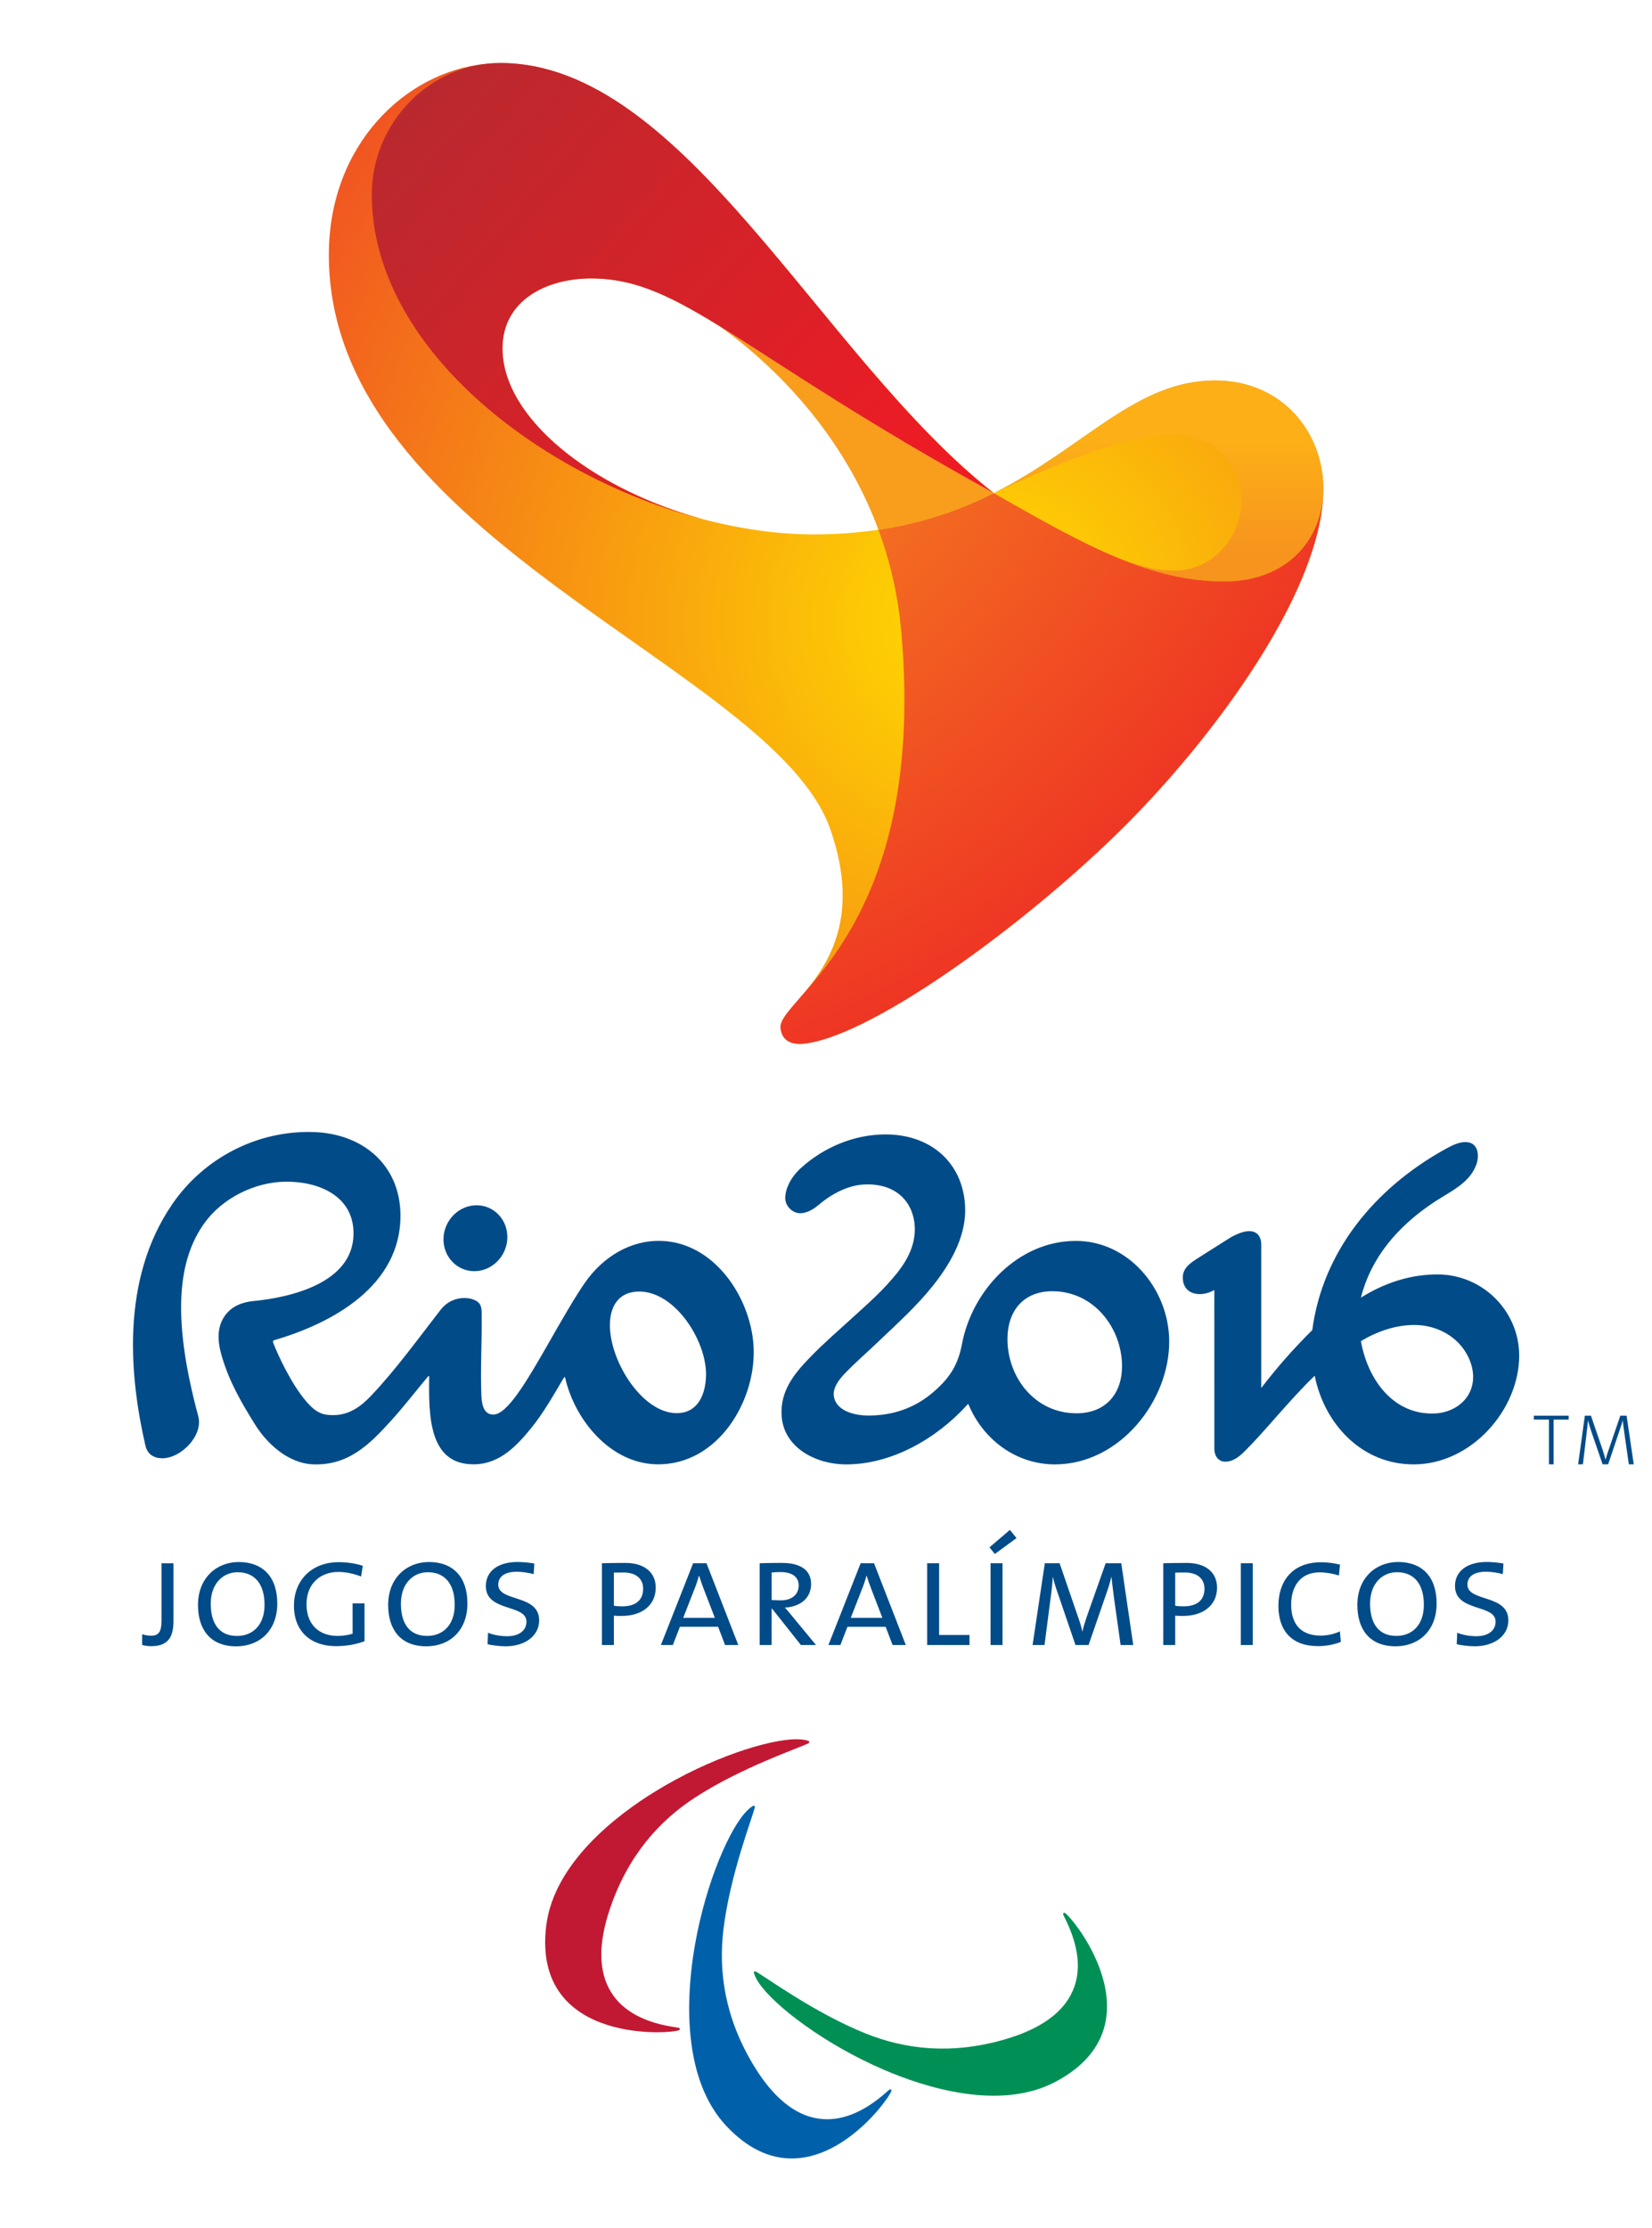 <?xml version="1.0" encoding="UTF-8" standalone="no"?>
<!-- Created with Inkscape (http://www.inkscape.org/) -->

<svg
   xmlns:dc="http://purl.org/dc/elements/1.1/"
   xmlns:cc="http://creativecommons.org/ns#"
   xmlns:rdf="http://www.w3.org/1999/02/22-rdf-syntax-ns#"
   xmlns:svg="http://www.w3.org/2000/svg"
   xmlns="http://www.w3.org/2000/svg"
   xmlns:xlink="http://www.w3.org/1999/xlink"
   xmlns:sodipodi="http://sodipodi.sourceforge.net/DTD/sodipodi-0.dtd"
   xmlns:inkscape="http://www.inkscape.org/namespaces/inkscape"
   width="223.252"
   height="301.013"
   id="svg2"
   version="1.1"
   inkscape:version="0.48.2 r9819"
   sodipodi:docname="2016 Summer Paralympics logo.svg">
  <defs
     id="defs4">
    <clipPath
       id="clipPath3053"
       clipPathUnits="userSpaceOnUse">
      <path
         id="path3055"
         d="m 0,0 595.275,0 0,833.017 L 0,833.017 0,0 z"
         inkscape:connector-curvature="0" />
    </clipPath>
    <radialGradient
       id="radialGradient5129-5"
       spreadMethod="pad"
       gradientTransform="matrix(-47.629,95.815,95.815,47.629,242.865,316.35)"
       gradientUnits="userSpaceOnUse"
       r="1"
       cy="0"
       cx="0"
       fy="0"
       fx="0">
      <stop
         id="stop5131-1"
         offset="0"
         style="stop-opacity:1;stop-color:#ffdd00" />
      <stop
         id="stop5133-7"
         offset="1"
         style="stop-opacity:1;stop-color:#f04e23" />
    </radialGradient>
    <linearGradient
       id="linearGradient5155-1-6"
       spreadMethod="pad"
       gradientTransform="matrix(-61.267,54.367,54.367,61.267,226.863,328.701)"
       gradientUnits="userSpaceOnUse"
       y2="0"
       x2="1"
       y1="0"
       x1="0">
      <stop
         id="stop5157-1-8"
         offset="0"
         style="stop-opacity:1;stop-color:#ed1c24" />
      <stop
         id="stop5159-5-5"
         offset="1"
         style="stop-opacity:1;stop-color:#b8292f" />
    </linearGradient>
    <linearGradient
       id="linearGradient5181-1-1"
       spreadMethod="pad"
       gradientTransform="matrix(0,-14.344,-14.344,0,265.602,339.441)"
       gradientUnits="userSpaceOnUse"
       y2="0"
       x2="1"
       y1="0"
       x1="0">
      <stop
         id="stop5183-4-8"
         offset="0"
         style="stop-opacity:1;stop-color:#fcaf17" />
      <stop
         id="stop5185-2-9"
         offset="1"
         style="stop-opacity:1;stop-color:#f7941e" />
    </linearGradient>
    <radialGradient
       id="radialGradient5103-2-3"
       spreadMethod="pad"
       gradientTransform="matrix(58.864,-59.984,-77.368,-75.923,206.888,345.865)"
       gradientUnits="userSpaceOnUse"
       r="1"
       cy="0"
       cx="0"
       fy="0"
       fx="0">
      <stop
         id="stop5105-7-1"
         offset="0"
         style="stop-opacity:1;stop-color:#f68b1f" />
      <stop
         id="stop5107-6-2"
         offset="1"
         style="stop-opacity:1;stop-color:#ee3124" />
    </radialGradient>
    <radialGradient
       r="1"
       fy="0"
       fx="0"
       cy="0"
       cx="0"
       spreadMethod="pad"
       gradientTransform="matrix(38.654,-39.39,-50.805,-49.856,8.663,756.211)"
       gradientUnits="userSpaceOnUse"
       id="radialGradient5860"
       xlink:href="#radialGradient5103-2-3"
       inkscape:collect="always" />
    <linearGradient
       inkscape:collect="always"
       xlink:href="#linearGradient5181-1-1"
       id="linearGradient5907"
       gradientUnits="userSpaceOnUse"
       gradientTransform="matrix(0,-9.419,-9.419,0,47.219,751.992)"
       spreadMethod="pad"
       x1="0"
       y1="0"
       x2="1"
       y2="0" />
    <linearGradient
       inkscape:collect="always"
       xlink:href="#linearGradient5155-1-6"
       id="linearGradient5909"
       gradientUnits="userSpaceOnUse"
       gradientTransform="matrix(-40.232,35.701,35.701,40.232,21.78,744.939)"
       spreadMethod="pad"
       x1="0"
       y1="0"
       x2="1"
       y2="0" />
    <radialGradient
       inkscape:collect="always"
       xlink:href="#radialGradient5129-5"
       id="radialGradient5911"
       gradientUnits="userSpaceOnUse"
       gradientTransform="matrix(-31.277,62.918,62.918,31.277,32.288,736.829)"
       spreadMethod="pad"
       cx="0"
       cy="0"
       fx="0"
       fy="0"
       r="1" />
  </defs>
  <sodipodi:namedview
     id="base"
     pagecolor="#ffffff"
     bordercolor="#666666"
     borderopacity="1.0"
     inkscape:pageopacity="0.0"
     inkscape:pageshadow="2"
     inkscape:zoom="1.4"
     inkscape:cx="-103.06736"
     inkscape:cy="254.73737"
     inkscape:document-units="px"
     inkscape:current-layer="g3411"
     showgrid="false"
     fit-margin-top="9"
     fit-margin-right="18"
     fit-margin-bottom="9"
     fit-margin-left="18"
     inkscape:window-width="2560"
     inkscape:window-height="1305"
     inkscape:window-x="0"
     inkscape:window-y="0"
     inkscape:window-maximized="1" />
  <g
     inkscape:label="Calque 1"
     inkscape:groupmode="layer"
     id="layer1"
     transform="translate(405.414,-125.739)">
    <g
       transform="matrix(1.25,0,0,-1.25,-240.618,1115.255)"
       inkscape:label="rio 2016"
       id="g2993">
      <g
         id="g3049">
        <g
           clip-path="url(#clipPath3053)"
           id="g3051">
          <g
             transform="translate(162.903,813.772)"
             id="g3057" />
        </g>
      </g>
      <g
         id="g3165">
        <g
           id="g3167">
          <g
             id="g3173">
            <g
               id="g3175" />
          </g>
        </g>
      </g>
      <g
         id="g3187">
        <g
           id="g3189">
          <g
             id="g3195">
            <g
               id="g3197" />
          </g>
        </g>
      </g>
      <g
         id="g3411"
         transform="matrix(1.272,0,0,1.272,-66.643,-212.645)">
        <g
           id="g3035">
          <g
             id="g3030">
            <path
               id="path5203"
               style="fill:#c11933;fill-opacity:1;fill-rule:nonzero;stroke:none"
               d="m 17.467,641.568 c -0.261,0.097 -0.609,0.146 -1.034,0.146 -2.332,0 -7.351,-1.567 -12.058,-4.473 -3.157,-1.95 -8.551,-6.019 -9.205,-11.392 -0.314,-2.577 0.212,-4.659 1.564,-6.184 2.278,-2.572 6.259,-2.849 7.866,-2.849 0.917,0 1.669,0.091 1.866,0.178 0.028,0.012 0.049,0.035 0.057,0.063 0.009,0.029 0.006,0.06 -0.011,0.086 -0.033,0.053 -0.068,0.058 -0.337,0.096 -2.663,0.38 -4.513,1.389 -5.501,2.998 -1.063,1.731 -1.09,4.115 -0.081,7.089 1.543,4.549 4.23,7.474 7.179,9.402 3.946,2.581 8.896,4.239 9.708,4.653 0.036,0.018 0.058,0.057 0.056,0.097 -0.002,0.041 -0.028,0.076 -0.067,0.09"
               inkscape:connector-curvature="0" />
            <path
               id="path5207"
               style="fill:#0061aa;fill-opacity:1;fill-rule:nonzero;stroke:none"
               d="m 12.754,636.054 c -0.242,-0.139 -0.503,-0.373 -0.776,-0.699 -1.499,-1.787 -3.524,-6.639 -4.324,-12.112 -0.536,-3.672 -0.885,-10.419 2.809,-14.373 1.774,-1.898 3.706,-2.834 5.742,-2.778 3.435,0.091 6.207,2.963 7.24,4.194 0.589,0.703 1.004,1.335 1.064,1.542 0.007,0.029 0.003,0.06 -0.012,0.085 -0.017,0.026 -0.043,0.043 -0.073,0.047 -0.062,0.008 -0.087,-0.015 -0.291,-0.196 -2.003,-1.795 -3.964,-2.564 -5.833,-2.287 -2.009,0.299 -3.853,1.81 -5.481,4.493 -2.492,4.108 -3.006,8.045 -2.589,11.544 0.56,4.681 2.471,9.54 2.675,10.427 0.008,0.04 -0.006,0.081 -0.039,0.105 -0.033,0.024 -0.076,0.027 -0.112,0.007"
               inkscape:connector-curvature="0" />
            <path
               id="path5211"
               style="fill:#009055;fill-opacity:1;fill-rule:nonzero;stroke:none"
               d="m 12.821,621.868 c 0.07,-0.269 0.229,-0.582 0.473,-0.93 1.338,-1.911 5.501,-5.123 10.58,-7.312 3.407,-1.468 9.836,-3.551 14.611,-1.007 2.292,1.222 3.696,2.846 4.171,4.828 0.799,3.34 -1.257,6.762 -2.178,8.078 -0.526,0.751 -1.03,1.315 -1.215,1.426 -0.026,0.016 -0.057,0.02 -0.085,0.01 -0.029,-0.01 -0.052,-0.029 -0.064,-0.058 -0.024,-0.058 -0.009,-0.089 0.114,-0.331 1.215,-2.399 1.451,-4.494 0.699,-6.227 -0.808,-1.864 -2.746,-3.254 -5.759,-4.131 -4.612,-1.344 -8.55,-0.822 -11.82,0.487 -4.377,1.751 -8.575,4.854 -9.379,5.282 -0.036,0.019 -0.08,0.015 -0.112,-0.01 -0.032,-0.025 -0.047,-0.066 -0.036,-0.106"
               inkscape:connector-curvature="0" />
          </g>
          <g
             id="g3023">
            <path
               id="path5199"
               style="fill:#f99d1c;fill-opacity:1;fill-rule:nonzero;stroke:none"
               d="m 9.878,761.812 c 4.828,-3.461 10.532,-9.214 13.531,-17.32 3.875,0.573 7.049,1.728 9.805,3.114 C 21.58,754.016 14.819,758.767 9.878,761.812"
               inkscape:connector-curvature="0" />
            <path
               style="fill:url(#radialGradient5911);stroke:none"
               d="m -8.725,784.154 c -0.207,0 -0.403,-0.005 -0.607,-0.016 -0.109,-0.006 -0.22,-0.008 -0.328,-0.016 -0.054,-0.006 -0.111,-0.01 -0.164,-0.016 -0.022,-0.002 -0.044,-0.014 -0.066,-0.016 -0.022,-0.002 -0.044,0.003 -0.066,0 -6.839,-0.673 -13.347,-6.885 -13.347,-16.236 0,-24.224 37.75,-35.005 42.601,-48.758 2.771,-7.857 -0.461,-11.951 -2.61,-14.43 -0.215,-0.251 -0.418,-0.485 -0.607,-0.706 -0.549,-0.651 -0.917,-1.158 -0.985,-1.576 -0.01,-0.07 -0.007,-0.143 0,-0.213 0.133,-1.536 1.638,-1.384 1.986,-1.346 6.019,0.637 20.097,11.069 28.204,19.454 7.531,7.789 15.396,18.947 15.908,26.891 3.51e-4,0.006 -3.51e-4,0.011 0,0.016 4.86e-4,0.006 -4.75e-4,0.011 0,0.016 l 0,0.016 c 10e-4,0.022 -10e-4,0.044 0,0.066 0.006,0.07 0.013,0.142 0.016,0.213 0.008,0.158 0.016,0.316 0.016,0.476 0,4.76 -3.469,9.21 -9.21,9.21 -6.739,0 -11.096,-5.699 -18.797,-9.571 -2.753,-1.386 -5.942,-2.546 -9.817,-3.119 -1.703,-0.25 -3.525,-0.394 -5.516,-0.394 -3.034,0 -6.25,0.465 -9.472,1.313 -0.165,0.043 -0.327,0.102 -0.492,0.148 -9.136,2.647 -16.466,8.519 -16.466,14.348 0,4.083 3.725,5.943 7.519,5.943 7.714,0 12.37,-6.188 34.245,-18.239 C 18.474,759.169 6.96,784.154 -8.725,784.154 z M 61.079,746.379 c -0.024,-0.129 -0.068,-0.251 -0.099,-0.378 0.031,0.128 0.074,0.248 0.099,0.378 z M 43.349,742.275 c 0.245,-0.101 0.483,-0.202 0.821,-0.328 -0.271,0.109 -0.547,0.211 -0.821,0.328 z"
               id="path5135"
               inkscape:connector-curvature="0" />
            <path
               id="path5161"
               style="fill:url(#linearGradient5909);stroke:none"
               d="m -19.651,772.958 c 0,-12.899 14.156,-23.926 28.15,-27.577 l 0,0 c -9.405,2.562 -17.046,8.57 -17.046,14.522 l 0,0 c 0,4.083 3.731,5.947 7.525,5.947 l 0,0 c 7.714,0 12.362,-6.193 34.237,-18.244 l 0,0 C 18.469,759.166 6.967,784.155 -8.718,784.155 l 0,0 c -5.926,0 -10.934,-5.008 -10.934,-11.197"
               inkscape:connector-curvature="0" />
            <path
               id="path5187"
               style="fill:url(#linearGradient5907);stroke:none"
               d="m 33.214,747.606 c 0.403,0.137 10.068,5.012 15.306,5.012 l 0,0 c 3.171,0 5.765,-2.378 5.765,-5.542 l 0,0 c 0,-3.168 -2.412,-6.06 -5.765,-6.06 l 0,0 c -2.173,0 -4.554,0.991 -5.509,1.401 l 0,0 c 3.375,-1.478 6.486,-2.321 9.78,-2.321 l 0,0 c 5.41,0 8.431,3.642 8.431,7.875 l 0,0 c 0,4.76 -3.466,9.202 -9.206,9.202 l 0,0 c -6.739,0 -11.1,-5.695 -18.801,-9.567"
               inkscape:connector-curvature="0" />
            <path
               id="path5109"
               style="fill:url(#radialGradient5860);stroke:none"
               d="m 61.222,747.946 c 0,0.007 0,0.017 0,0.025 l 0,0 c 0,-0.007 0,-0.017 0,-0.025 m 0,0 c 0,0 0,0 0,0 m -0.002,-0.145 c 0.002,0.048 0.002,0.097 0.002,0.145 l 0,0 c -5.09e-4,-0.049 -0.002,-0.097 -0.002,-0.145 m 0,-0.029 c 0,0.005 0,0.008 0,0.013 l 0,0 c 0,0.006 0,0.011 0,0.017 l 0,0 c 0,-0.01 0,-0.019 0,-0.029 m 0,0.029 c 0,0 0,0 0,0 m -0.002,-0.077 c 5.32e-4,0.016 5.32e-4,0.032 0.002,0.048 l 0,0 c -5.32e-4,-0.016 -5.32e-4,-0.032 -0.002,-0.048 m -8.428,-7.627 c -6.198,0 -11.658,2.96 -19.577,7.51 l 0,0 c -2.753,-1.386 -5.93,-2.541 -9.805,-3.115 l 0,0 c 0.983,-2.65 1.672,-5.554 1.945,-8.71 l 0,0 C 27.06,716.295 19.983,708.418 16.686,704.66 l 0,0 c -0.215,-0.251 -0.424,-0.489 -0.613,-0.709 l 0,0 c -0.549,-0.651 -0.909,-1.156 -0.977,-1.573 l 0,0 c -0.01,-0.07 -0.014,-0.136 -0.006,-0.206 l 0,0 c 0.133,-1.536 1.652,-1.381 2,-1.344 l 0,0 c 6.019,0.637 20.094,11.065 28.201,19.449 l 0,0 c 7.709,7.973 15.763,19.474 15.927,27.446 l 0,0 c -0.116,-4.127 -3.125,-7.627 -8.428,-7.627 m 8.407,7.112 0,-0.016 0,0.016 0,0.011 0,-0.011 z"
               inkscape:connector-curvature="0" />
          </g>
          <path
             sodipodi:nodetypes="csccssssccssccsssccsssccssccssscccccccccsccsccsccccscccccccccccccccccccccccccccccccccccccccccccccccccccccccccccsscccccccccccssccccccccccccccccccccsccsccsccccsccsccssssccssccsssccsssccsssccssscccccsssccssscccssccsscccccccccccccccsscccccccccscccccccccccccccccccccccccccccccsccccsccccccccccccccccccccccccsccccccccccccccccccccscccccccccccccccccccccccccsccccccccccccccccccccccccccccccccccccccccccccccccsccccccccccccccccsscccccccccscc"
             inkscape:connector-curvature="0"
             d="m 73.469,654.854 c 0,0.654 0.51,1.097 1.592,1.097 0.426,0 1.028,-0.094 1.416,-0.203 l 0.054,0.898 c -0.414,0.08 -0.99,0.133 -1.416,0.133 -1.697,0 -2.702,-0.803 -2.702,-2.047 0,-2.218 3.451,-1.509 3.451,-3.019 0,-0.909 -0.842,-1.244 -1.617,-1.244 -0.628,0 -1.217,0.122 -1.646,0.295 l -0.04,-0.976 c 0.389,-0.093 1.005,-0.173 1.552,-0.173 1.55,0 2.834,0.829 2.834,2.206 0,2.244 -3.476,1.538 -3.476,3.033 m -3.704,-1.711 c 0,1.805 -0.867,2.767 -2.286,2.767 -1.217,0 -2.286,-0.936 -2.286,-2.674 0,-1.483 0.577,-2.74 2.235,-2.74 1.323,0 2.337,0.908 2.337,2.646 m 1.084,0.108 c 0,-2.328 -1.536,-3.637 -3.486,-3.637 -2.248,0 -3.25,1.484 -3.25,3.514 0,2.313 1.59,3.65 3.461,3.65 2.046,0 3.275,-1.257 3.275,-3.528 m -9.852,-2.728 c -1.644,0 -2.512,0.938 -2.512,2.635 0,1.537 0.777,2.74 2.421,2.74 0.534,0 1.082,-0.094 1.642,-0.267 l 0.089,0.922 c -0.491,0.133 -1.082,0.202 -1.601,0.202 -2.54,0 -3.634,-1.701 -3.634,-3.704 0,-2.138 1.162,-3.421 3.354,-3.421 0.734,0 1.391,0.133 1.952,0.361 l -0.08,0.894 c -0.468,-0.227 -1.072,-0.361 -1.631,-0.361 m -6.791,-0.8 1.017,0 0,6.949 -1.017,0 z m -3.088,4.785 c 0,0.812 -0.561,1.377 -1.658,1.377 -0.36,0 -0.615,0 -0.829,-0.014 l 0,-2.809 c 0.188,-0.038 0.48,-0.053 0.707,-0.053 1.124,0 1.78,0.508 1.78,1.498 m 1.068,0.091 c 0,-1.47 -1.137,-2.405 -2.902,-2.405 -0.209,0 -0.466,0 -0.653,0.027 l 0,-2.498 -1.015,0 0,6.949 c 0.535,0.014 1.217,0.027 1.99,0.027 1.632,0 2.58,-0.814 2.58,-2.1 m -9.467,2.073 -1.602,-4.532 c -0.158,-0.481 -0.267,-0.802 -0.374,-1.268 l -0.011,0 c -0.068,0.385 -0.216,0.841 -0.389,1.322 l -1.538,4.478 -1.257,0 -1.04,-6.949 1.014,0 0.523,4.035 c 0.093,0.67 0.144,1.217 0.187,1.751 l 0.011,0 c 0.068,-0.412 0.27,-0.989 0.442,-1.483 l 1.468,-4.302 1.113,0 1.59,4.597 c 0.159,0.452 0.269,0.88 0.349,1.188 l 0.011,0 c 0.041,-0.373 0.093,-0.921 0.204,-1.724 l 0.571,-4.061 1.072,0 -1.018,6.949 z m -9.873,1.351 0.451,-0.563 1.845,1.35 -0.562,0.697 z m 0.091,-8.3 1.016,0 0,6.949 -1.016,0 z m -4.373,6.949 -1.015,0 0,-6.949 3.597,0 0,0.854 -2.583,0 z m -4.823,-4.638 -0.921,2.394 c -0.164,0.412 -0.311,0.854 -0.417,1.189 l -0.014,0 c -0.092,-0.349 -0.225,-0.777 -0.4,-1.189 l -0.934,-2.394 2.686,0 z m -0.708,4.638 2.7,-6.949 -1.124,0 -0.588,1.549 -3.247,0 -0.602,-1.549 -1.017,0 2.739,6.949 z m -7.915,-3.154 c 0.922,0 1.51,0.494 1.51,1.268 0,0.764 -0.602,1.137 -1.55,1.137 -0.336,0 -0.548,-0.012 -0.749,-0.037 l 0,-2.339 c 0.215,-0.017 0.508,-0.028 0.789,-0.028 m 0.964,-1.352 2.019,-2.443 -1.284,0 -2.447,3.086 -0.042,0 0,-3.086 -1.016,0 0,6.949 c 0.416,0.014 1.084,0.027 1.898,0.027 1.59,0 2.473,-0.626 2.473,-1.792 0,-1.227 -0.948,-1.937 -2.232,-2.005 0.188,-0.187 0.401,-0.455 0.63,-0.736 m -6.579,-0.132 -0.922,2.394 C 8.418,654.839 8.274,655.281 8.166,655.615 l -0.014,0 c -0.094,-0.349 -0.227,-0.777 -0.401,-1.189 l -0.936,-2.394 2.687,0 z m -0.709,4.638 2.702,-6.949 -1.124,0 -0.59,1.549 -3.248,0 -0.599,-1.549 -1.017,0 2.74,6.949 z m -5.385,-2.164 c 0,0.812 -0.562,1.377 -1.661,1.377 -0.358,0 -0.611,0 -0.828,-0.014 l 0,-2.809 c 0.19,-0.038 0.482,-0.053 0.709,-0.053 1.121,0 1.78,0.508 1.78,1.499 m 1.07,0.091 c 0,-1.47 -1.139,-2.405 -2.901,-2.405 -0.215,0 -0.468,0 -0.657,0.027 l 0,-2.498 -1.015,0 0,6.949 c 0.535,0.014 1.215,0.027 1.993,0.027 1.629,0 2.58,-0.814 2.58,-2.1 m -13.383,0.255 c 0,0.654 0.508,1.097 1.591,1.097 0.426,0 1.031,-0.094 1.417,-0.203 l 0.055,0.898 c -0.415,0.08 -0.988,0.133 -1.418,0.133 -1.699,0 -2.702,-0.803 -2.702,-2.047 0,-2.218 3.451,-1.509 3.451,-3.019 0,-0.909 -0.846,-1.244 -1.618,-1.244 -0.63,0 -1.217,0.122 -1.646,0.295 l -0.04,-0.976 c 0.389,-0.093 1.001,-0.173 1.55,-0.173 1.552,0 2.835,0.829 2.835,2.206 0,2.244 -3.476,1.538 -3.476,3.033 m -3.702,-1.711 c 0,1.805 -0.871,2.767 -2.288,2.767 -1.217,0 -2.285,-0.936 -2.285,-2.674 0,-1.483 0.573,-2.74 2.233,-2.74 1.32,0 2.34,0.908 2.34,2.646 m 1.08,0.108 c 0,-2.328 -1.537,-3.637 -3.488,-3.637 -2.248,0 -3.247,1.484 -3.247,3.514 0,2.313 1.589,3.65 3.463,3.65 2.044,0 3.272,-1.257 3.272,-3.528 m -9.758,-2.567 c -0.361,-0.108 -0.814,-0.187 -1.271,-0.187 -1.576,0 -2.646,0.963 -2.646,2.687 0,1.845 1.272,2.752 2.7,2.752 0.655,0 1.296,-0.146 1.938,-0.387 l 0.146,0.909 c -0.68,0.213 -1.347,0.307 -2.044,0.307 -2.381,0 -3.809,-1.619 -3.809,-3.69 0,-2.229 1.469,-3.446 3.568,-3.446 0.894,0 1.683,0.145 2.43,0.414 l 0,3.222 -1.014,0 z m -7.485,2.459 c 0,1.805 -0.868,2.767 -2.285,2.767 -1.217,0 -2.288,-0.936 -2.288,-2.674 0,-1.483 0.576,-2.74 2.234,-2.74 1.323,0 2.339,0.908 2.339,2.646 m 1.082,0.108 c 0,-2.328 -1.536,-3.637 -3.488,-3.637 -2.246,0 -3.25,1.484 -3.25,3.514 0,2.313 1.592,3.65 3.462,3.65 2.045,0 3.276,-1.257 3.276,-3.528 m -9.839,3.421 1.017,0 0,-4.918 c 0,-1.39 -0.496,-2.125 -1.885,-2.125 -0.309,0 -0.536,0.037 -0.777,0.104 l 0,0.909 c 0.215,-0.066 0.468,-0.12 0.764,-0.12 0.629,0 0.882,0.309 0.882,1.273 z m 111.142,14.42 c -0.569,-1.056 -1.717,-1.632 -2.873,-1.692 -3.449,-0.181 -5.709,2.727 -6.329,6.15 1.37,0.823 2.95,1.38 4.565,1.374 1.644,-0.007 3.088,-0.722 3.978,-1.805 0.906,-1.106 1.361,-2.7 0.659,-4.028 m -2.689,10.122 c -2.252,0 -4.465,-0.693 -6.513,-1.978 0.929,3.705 3.554,6.535 6.939,8.577 1.185,0.72 2.38,1.409 2.872,2.736 0.272,0.733 0.19,1.831 -0.8,1.905 -0.704,0.053 -1.396,-0.353 -1.973,-0.671 -5.842,-3.273 -10.279,-8.591 -11.165,-15.298 -1.558,-1.553 -2.927,-3.082 -4.325,-4.908 -0.012,-0.015 -0.018,-0.005 -0.018,0 l 0,12.165 c 0,0.841 -0.481,1.165 -1.076,1.15 -0.525,-0.014 -1.266,-0.372 -1.636,-0.607 l -2.772,-1.755 c -0.906,-0.575 -1.246,-1.036 -1.166,-1.794 0.138,-1.297 1.6,-1.46 2.667,-0.84 l 0.002,-13.499 c 0,-0.557 0.299,-1.093 0.939,-1.091 0.575,0.007 1.063,0.32 1.631,0.881 1.824,1.814 3.718,4.26 5.959,6.429 0.806,-4.081 3.973,-7.539 8.405,-7.539 4.925,0 8.999,4.677 8.971,9.295 -0.033,3.788 -3.147,6.841 -6.941,6.841 m -30.671,-11.802 c -3.572,-0.007 -5.879,3.092 -5.882,6.305 -0.007,2.348 1.312,4.064 3.798,4.077 3.568,0.007 5.935,-3.154 5.945,-6.37 0.002,-2.347 -1.382,-4.004 -3.861,-4.013 m -0.102,14.651 c -4.884,-0.022 -8.779,-4.206 -9.637,-8.746 -0.332,-1.784 -1.047,-2.896 -2.388,-4.058 -1.631,-1.43 -3.571,-2.057 -5.647,-2.036 -1.011,0.015 -2.639,0.331 -2.861,1.631 -0.123,0.749 0.478,1.491 1.019,2.042 0.995,1.013 1.749,1.643 2.768,2.623 1.674,1.602 3.209,2.956 4.674,4.796 1.651,2.085 2.826,4.382 2.69,6.742 -0.204,3.683 -2.933,6.066 -6.785,6.055 -2.664,-0.016 -5.172,-1.087 -7.091,-2.793 -0.417,-0.358 -0.813,-0.84 -1.078,-1.37 -0.201,-0.412 -0.332,-0.845 -0.326,-1.271 0.01,-0.66 0.609,-1.248 1.254,-1.256 0.467,0 0.996,0.218 1.539,0.675 1.098,0.934 2.503,1.718 3.973,1.771 2.834,0.102 4.159,-1.686 4.245,-3.614 0.062,-1.491 -0.596,-2.767 -1.478,-3.889 -1.254,-1.562 -2.453,-2.581 -3.889,-3.894 -1.272,-1.158 -2.426,-2.151 -3.584,-3.354 -1.401,-1.441 -2.459,-2.858 -2.372,-4.825 0.121,-2.83 2.973,-4.199 5.408,-4.213 3.952,-0.033 7.814,2.224 10.392,5.089 0.036,0.037 0.066,0.066 0.091,-0.006 1.248,-2.996 4.058,-5.083 7.338,-5.083 5.516,0 9.792,5.441 9.712,10.576 -0.072,4.343 -3.447,8.426 -7.966,8.409 m -51.098,-2.568 c -1.491,0.006 -2.662,1.252 -2.61,2.796 0.056,1.548 1.316,2.799 2.817,2.799 1.489,0 2.659,-1.25 2.603,-2.799 -0.055,-1.544 -1.315,-2.796 -2.81,-2.796 m 17.252,-12.069 c -3.054,-0.045 -5.961,4.743 -5.709,7.87 0.11,1.412 0.878,2.479 2.491,2.469 3.084,-0.006 5.771,-4.289 5.666,-7.204 -0.056,-1.585 -0.703,-3.107 -2.449,-3.135 M 4.971,684.062 c -2.606,0.092 -4.976,-1.346 -6.509,-3.556 -0.808,-1.151 -1.967,-3.163 -3.259,-5.43 -1.67,-2.905 -3.348,-5.79 -4.536,-5.773 -0.746,0.009 -0.965,0.724 -1.002,1.583 -0.1,2.227 0.045,4.433 0.023,6.657 0,0.618 0.042,1.098 -0.409,1.39 -0.682,0.44 -2.168,0.458 -3.083,-0.726 -1.9,-2.443 -3.771,-5.05 -5.906,-7.301 -0.896,-0.946 -1.889,-1.643 -3.203,-1.648 -0.862,0 -1.433,0.133 -2.332,1.189 -1.224,1.435 -2.348,3.819 -2.777,4.934 -0.075,0.185 0.021,0.228 0.093,0.25 4.875,1.424 10.797,4.59 10.712,10.702 -0.061,4.165 -3.168,6.838 -7.364,6.978 -4.748,0.163 -9.289,-2.164 -11.99,-6.07 -4.499,-6.492 -3.641,-14.849 -2.318,-20.587 0.174,-0.752 0.758,-1.064 1.429,-1.064 1.608,0 3.495,1.943 3.06,3.569 -2.297,8.514 -1.705,13.326 0.531,16.429 1.524,2.111 4.269,3.482 6.905,3.507 2.834,0.023 5.84,-1.234 5.758,-4.521 -0.102,-4.058 -5.247,-5.31 -8.515,-5.624 -0.905,-0.088 -1.792,-0.414 -2.365,-1.173 -0.754,-0.999 -0.687,-2.226 -0.326,-3.474 0.64,-2.191 1.628,-3.9 2.838,-5.843 1.002,-1.611 2.789,-3.275 4.87,-3.381 3.063,-0.155 4.895,1.747 6.598,3.603 1.154,1.264 2.115,2.526 3.224,3.851 0.072,0.093 0.108,0.047 0.108,-0.028 -0.047,-3.345 -0.028,-7.523 3.891,-7.426 2.122,0.049 3.557,1.578 4.771,3.068 1.014,1.24 1.878,2.761 2.767,4.261 0.059,0.097 0.101,0.137 0.133,0 0.83,-3.59 3.838,-7.238 7.743,-7.329 5.297,-0.121 8.585,5.552 8.257,10.157 -0.288,4.076 -3.334,8.667 -7.818,8.828 m -18.527,0.228 c 0.056,1.548 1.316,2.799 2.817,2.799 1.489,0 2.659,-1.25 2.603,-2.799 -0.055,-1.548 -1.315,-2.796 -2.81,-2.796 -1.491,0.006 -2.662,1.248 -2.61,2.796 M 6.306,669.425 c -3.054,-0.045 -5.961,4.743 -5.709,7.87 0.11,1.412 0.878,2.479 2.491,2.469 3.084,-0.009 5.771,-4.289 5.666,-7.204 -0.056,-1.585 -0.703,-3.107 -2.449,-3.135 m -1.335,14.637 c -2.606,0.092 -4.976,-1.346 -6.509,-3.556 -0.808,-1.151 -1.967,-3.163 -3.259,-5.43 -1.67,-2.905 -3.348,-5.79 -4.536,-5.773 -0.746,0.009 -0.965,0.724 -1.002,1.583 -0.1,2.227 0.045,4.433 0.023,6.657 0,0.618 0.042,1.098 -0.409,1.39 -0.682,0.44 -2.168,0.458 -3.083,-0.726 -1.9,-2.443 -3.771,-5.05 -5.906,-7.301 -0.896,-0.946 -1.889,-1.643 -3.203,-1.648 -0.862,0 -1.433,0.133 -2.332,1.189 -1.224,1.435 -2.348,3.819 -2.777,4.934 -0.075,0.185 0.021,0.228 0.093,0.25 4.875,1.424 10.797,4.59 10.712,10.702 -0.061,4.165 -3.168,6.838 -7.364,6.978 -4.748,0.163 -9.289,-2.164 -11.99,-6.07 -4.499,-6.492 -3.641,-14.849 -2.318,-20.587 0.174,-0.752 0.758,-1.064 1.429,-1.064 1.608,0 3.495,1.943 3.06,3.569 -2.297,8.514 -1.705,13.326 0.531,16.429 1.524,2.111 4.269,3.482 6.905,3.507 2.834,0.023 5.84,-1.234 5.758,-4.521 -0.102,-4.058 -5.247,-5.31 -8.515,-5.624 -0.905,-0.088 -1.792,-0.414 -2.365,-1.173 -0.754,-0.999 -0.687,-2.226 -0.326,-3.474 0.64,-2.191 1.628,-3.9 2.838,-5.843 1.002,-1.611 2.789,-3.275 4.871,-3.381 3.063,-0.155 4.895,1.747 6.598,3.603 1.154,1.264 2.115,2.526 3.224,3.851 0.072,0.093 0.108,0.047 0.108,-0.028 -0.047,-3.345 -0.028,-7.523 3.891,-7.426 2.122,0.049 3.557,1.578 4.771,3.068 1.014,1.24 1.878,2.761 2.767,4.261 0.059,0.097 0.101,0.137 0.133,0 0.83,-3.59 3.838,-7.238 7.743,-7.329 5.297,-0.121 8.585,5.552 8.257,10.157 -0.288,4.076 -3.334,8.667 -7.818,8.828 m 35.283,-14.651 c -3.572,-0.007 -5.879,3.092 -5.882,6.305 -0.007,2.348 1.312,4.068 3.798,4.077 3.568,0.007 5.935,-3.154 5.945,-6.37 0.002,-2.347 -1.382,-4.004 -3.861,-4.013 m -0.102,14.651 c -4.884,-0.022 -8.779,-4.206 -9.637,-8.746 -0.332,-1.784 -1.047,-2.896 -2.388,-4.058 -1.631,-1.432 -3.571,-2.057 -5.647,-2.036 -1.011,0.015 -2.639,0.331 -2.861,1.631 -0.123,0.749 0.478,1.491 1.018,2.042 0.995,1.013 1.749,1.643 2.768,2.623 1.674,1.602 3.209,2.956 4.674,4.796 1.651,2.085 2.826,4.382 2.69,6.742 -0.204,3.681 -2.933,6.066 -6.785,6.055 -2.664,-0.016 -5.172,-1.087 -7.091,-2.793 -0.417,-0.358 -0.813,-0.84 -1.078,-1.37 -0.201,-0.412 -0.332,-0.845 -0.326,-1.271 0.01,-0.66 0.609,-1.248 1.254,-1.256 0.467,0 0.996,0.218 1.539,0.675 1.098,0.937 2.503,1.719 3.973,1.771 2.834,0.102 4.159,-1.686 4.245,-3.614 0.062,-1.491 -0.596,-2.767 -1.478,-3.889 -1.254,-1.562 -2.453,-2.581 -3.889,-3.894 -1.272,-1.158 -2.426,-2.151 -3.584,-3.354 -1.401,-1.441 -2.459,-2.858 -2.372,-4.825 0.121,-2.83 2.973,-4.199 5.408,-4.213 3.952,-0.033 7.814,2.224 10.392,5.089 0.036,0.037 0.066,0.07 0.091,-0.006 1.248,-2.996 4.058,-5.083 7.338,-5.083 5.516,0 9.792,5.441 9.712,10.576 -0.072,4.343 -3.447,8.426 -7.966,8.409 m 33.462,-12.97 c -0.569,-1.056 -1.717,-1.632 -2.873,-1.692 -3.449,-0.181 -5.709,2.727 -6.329,6.15 1.37,0.823 2.95,1.38 4.565,1.374 1.644,-0.007 3.088,-0.722 3.978,-1.805 0.906,-1.106 1.361,-2.7 0.659,-4.028 m -2.689,10.122 c -2.252,0 -4.465,-0.693 -6.513,-1.978 0.929,3.705 3.554,6.535 6.939,8.577 1.185,0.72 2.38,1.409 2.872,2.736 0.272,0.735 0.19,1.831 -0.8,1.905 -0.704,0.052 -1.396,-0.353 -1.973,-0.671 -5.842,-3.273 -10.279,-8.591 -11.165,-15.298 -1.558,-1.553 -2.927,-3.082 -4.325,-4.908 -0.012,-0.015 -0.018,-0.005 -0.018,0 l 0,12.165 c 0,0.846 -0.481,1.165 -1.076,1.15 -0.525,-0.014 -1.266,-0.372 -1.636,-0.607 l -2.772,-1.755 c -0.906,-0.575 -1.246,-1.036 -1.166,-1.794 0.138,-1.297 1.6,-1.46 2.667,-0.84 l 0.002,-13.499 c 0,-0.557 0.299,-1.093 0.939,-1.091 0.575,0.007 1.062,0.32 1.631,0.881 1.824,1.814 3.718,4.26 5.959,6.429 0.806,-4.081 3.973,-7.539 8.405,-7.539 4.925,0 8.999,4.677 8.971,9.295 -0.033,3.788 -3.147,6.841 -6.941,6.841"
             style="fill:#004b88;fill-opacity:1;fill-rule:nonzero;stroke:none"
             id="path5083" />
          <path
             sodipodi:nodetypes="ccccccccccccccccccccccccccccccccc"
             inkscape:connector-curvature="0"
             d="m 87.189,665.077 -0.384,2.675 c -0.07,0.486 -0.11,0.832 -0.131,1.046 l -0.007,0 c -0.039,-0.15 -0.1,-0.376 -0.203,-0.649 l -1.033,-3.072 -0.473,0 -0.99,2.882 c -0.105,0.318 -0.183,0.598 -0.251,0.839 l -0.009,0 c -0.016,-0.322 -0.058,-0.657 -0.11,-1.082 l -0.314,-2.639 -0.405,0 0.571,4.132 0.517,0 1.007,-2.938 c 0.058,-0.209 0.161,-0.51 0.232,-0.789 l 0.008,0 c 0.074,0.275 0.136,0.479 0.225,0.73 l 1.024,2.997 0.534,0 0.609,-4.132 -0.418,0 z m -6.394,3.804 0,-3.804 -0.394,0 0,3.804 -1.285,0 0,0.328 2.957,0 0,-0.328 z"
             style="fill:#004b88;fill-opacity:1;fill-rule:nonzero;stroke:none"
             id="path5083-3" />
        </g>
      </g>
    </g>
  </g>
</svg>
